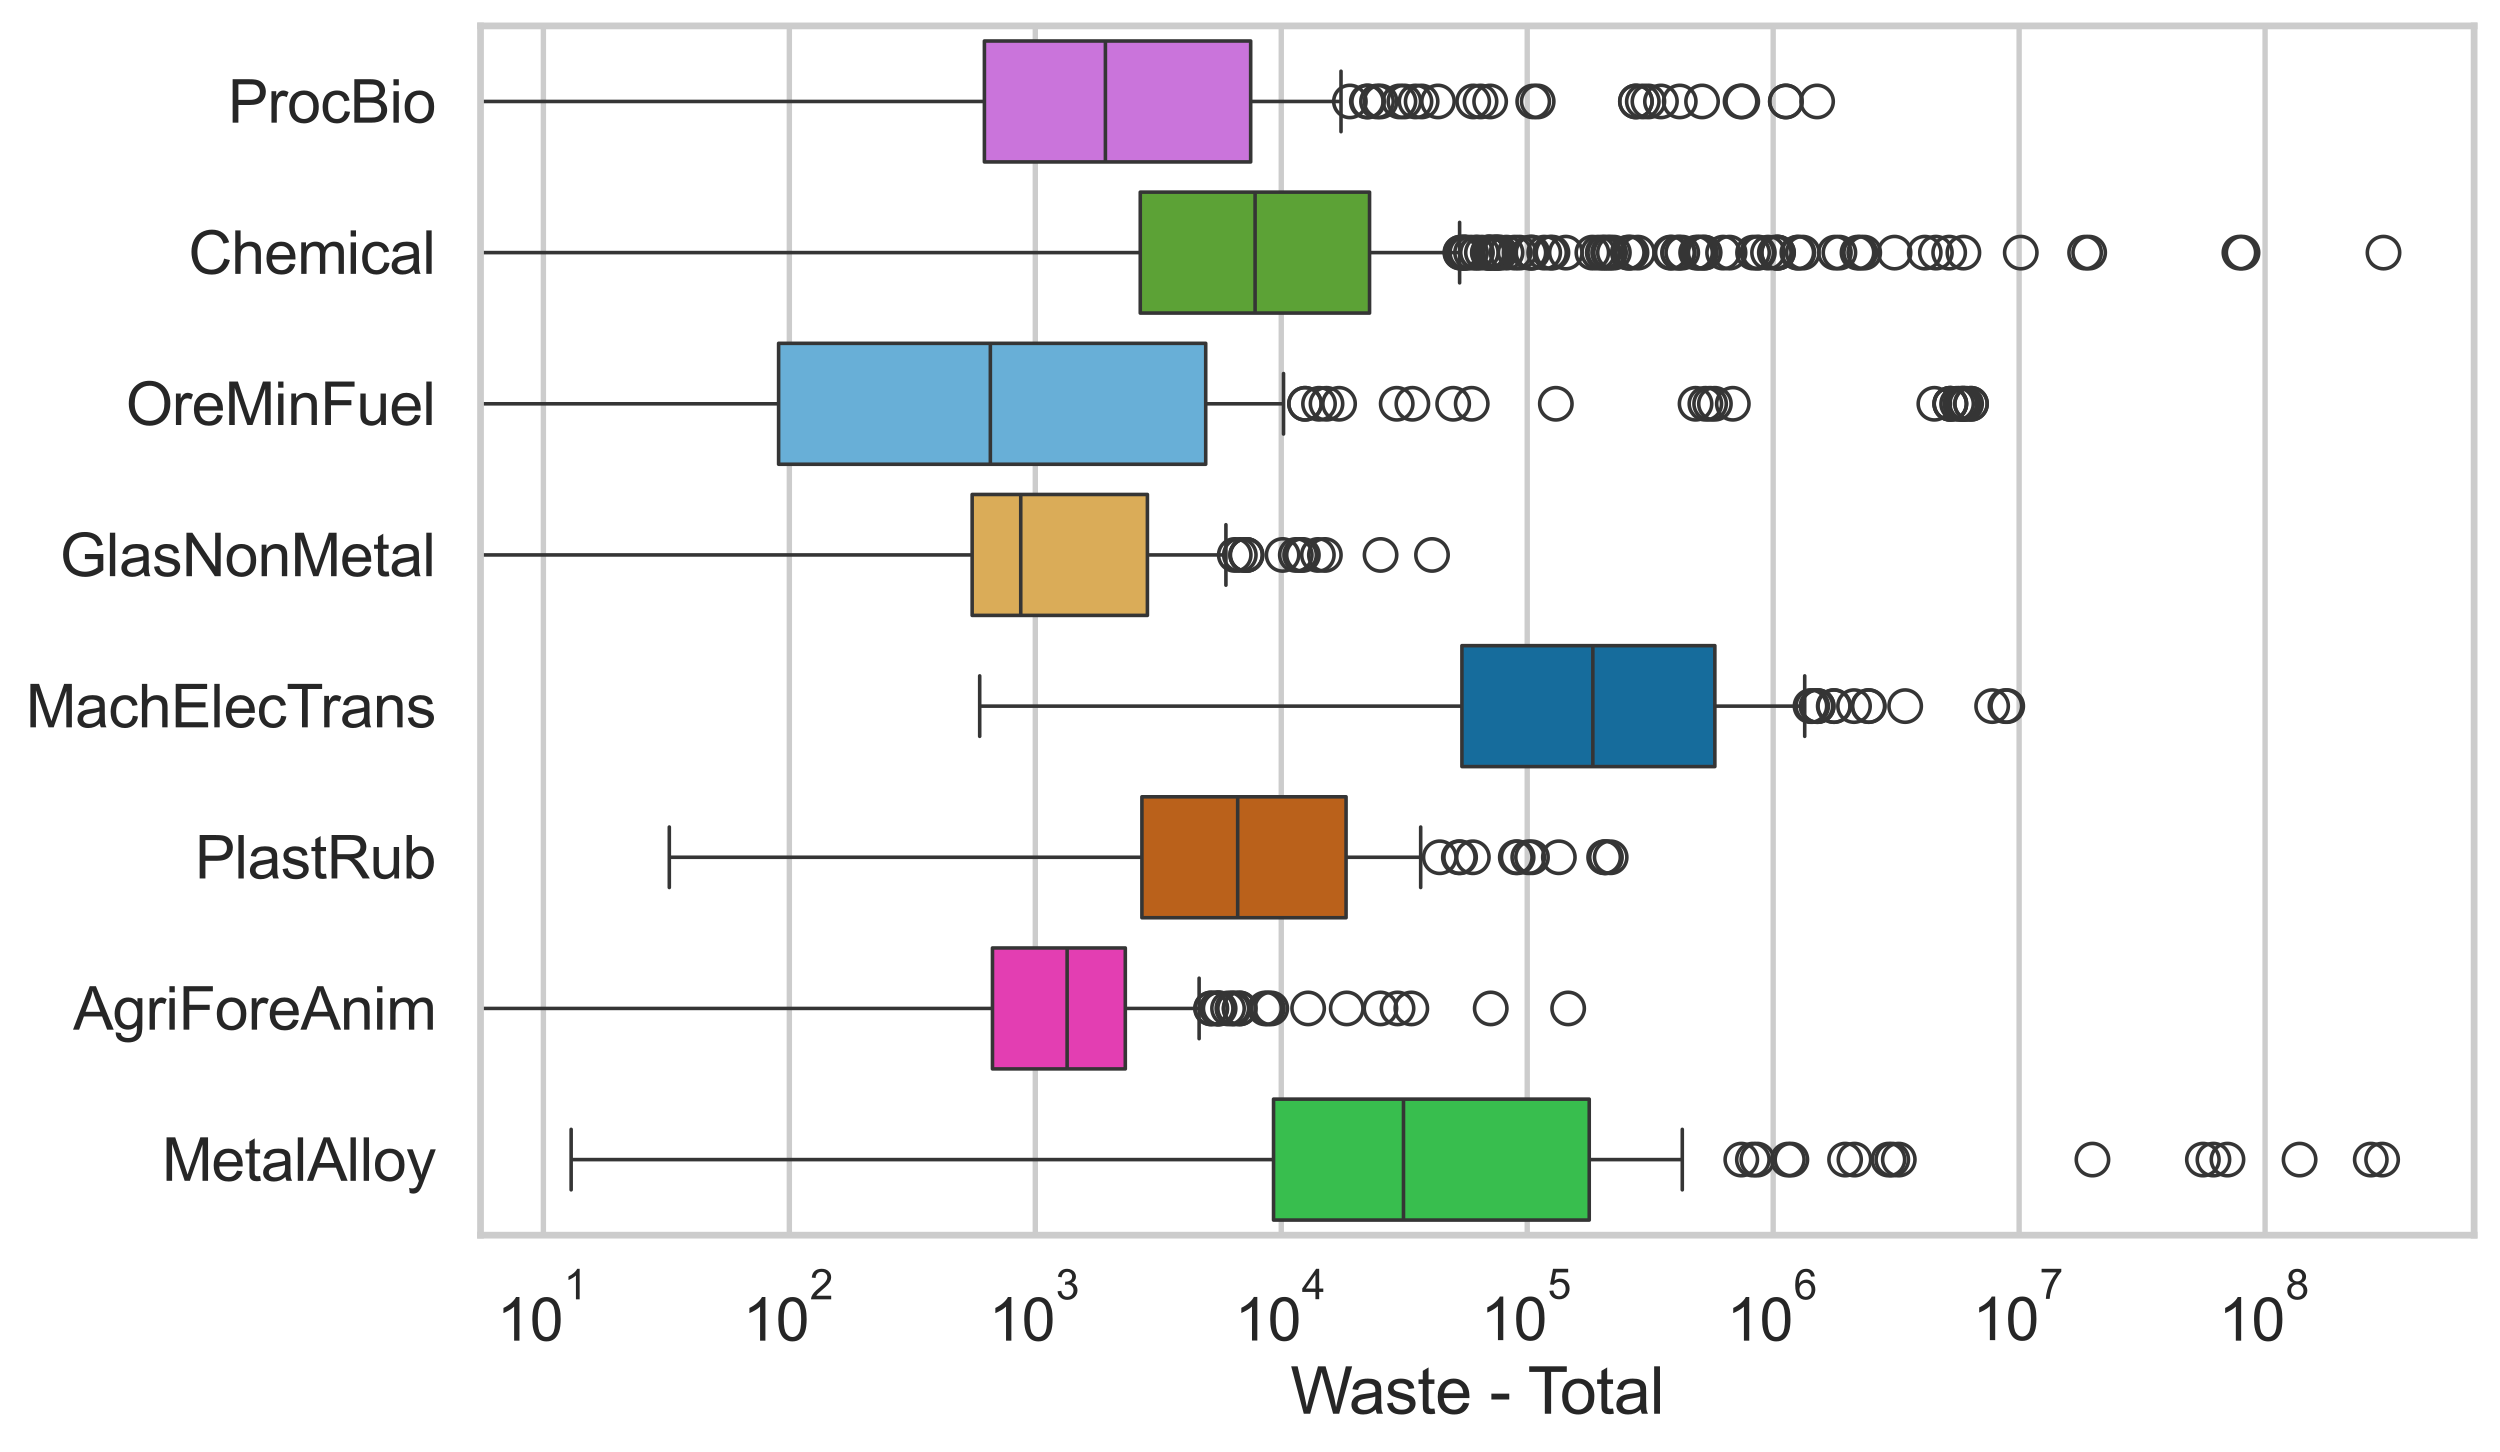 <?xml version="1.0" encoding="utf-8" standalone="no"?>
<!DOCTYPE svg PUBLIC "-//W3C//DTD SVG 1.1//EN"
  "http://www.w3.org/Graphics/SVG/1.1/DTD/svg11.dtd">
<svg xmlns:xlink="http://www.w3.org/1999/xlink" width="695.577pt" height="404.121pt" viewBox="0 0 695.577 404.121" xmlns="http://www.w3.org/2000/svg" version="1.1">
 <defs>
  <style type="text/css">*{stroke-linejoin: round; stroke-linecap: butt}</style>
 </defs>
 <g id="figure_1">
  <g id="patch_1">
   <path d="M 0 404.121 
L 695.577 404.121 
L 695.577 0 
L 0 0 
z
" style="fill: #ffffff"/>
  </g>
  <g id="axes_1">
   <g id="patch_2">
    <path d="M 133.697 343.665 
L 688.377 343.665 
L 688.377 7.2 
L 133.697 7.2 
z
" style="fill: #ffffff"/>
   </g>
   <g id="matplotlib.axis_1">
    <g id="xtick_1">
     <g id="line2d_1">
      <path d="M 151.186 343.665 
L 151.186 7.2 
" clip-path="url(#p22b5b20dde)" style="fill: none; stroke: #cccccc; stroke-width: 1.5; stroke-linecap: round"/>
     </g>
     <g id="text_1">
      <!-- $\mathdefault{10^{1}}$ -->
      <g style="fill: #262626" transform="translate(138.233 373.18) scale(0.165 -0.165)">
       <defs>
        <path id="ArialMT-31" d="M 2384 0 
L 1822 0 
L 1822 3584 
Q 1619 3391 1289 3197 
Q 959 3003 697 2906 
L 697 3450 
Q 1169 3672 1522 3987 
Q 1875 4303 2022 4600 
L 2384 4600 
L 2384 0 
z
" transform="scale(0.016)"/>
        <path id="ArialMT-30" d="M 266 2259 
Q 266 3072 433 3567 
Q 600 4063 929 4331 
Q 1259 4600 1759 4600 
Q 2128 4600 2406 4451 
Q 2684 4303 2865 4023 
Q 3047 3744 3150 3342 
Q 3253 2941 3253 2259 
Q 3253 1453 3087 958 
Q 2922 463 2592 192 
Q 2263 -78 1759 -78 
Q 1097 -78 719 397 
Q 266 969 266 2259 
z
M 844 2259 
Q 844 1131 1108 757 
Q 1372 384 1759 384 
Q 2147 384 2411 759 
Q 2675 1134 2675 2259 
Q 2675 3391 2411 3762 
Q 2147 4134 1753 4134 
Q 1366 4134 1134 3806 
Q 844 3388 844 2259 
z
" transform="scale(0.016)"/>
       </defs>
       <use xlink:href="#ArialMT-31" transform="translate(0 0.994)"/>
       <use xlink:href="#ArialMT-30" transform="translate(55.615 0.994)"/>
       <use xlink:href="#ArialMT-31" transform="translate(112.973 70.688) scale(0.7)"/>
      </g>
     </g>
    </g>
    <g id="xtick_2">
     <g id="line2d_2">
      <path d="M 219.619 343.665 
L 219.619 7.2 
" clip-path="url(#p22b5b20dde)" style="fill: none; stroke: #cccccc; stroke-width: 1.5; stroke-linecap: round"/>
     </g>
     <g id="text_2">
      <!-- $\mathdefault{10^{2}}$ -->
      <g style="fill: #262626" transform="translate(206.666 373.18) scale(0.165 -0.165)">
       <defs>
        <path id="ArialMT-32" d="M 3222 541 
L 3222 0 
L 194 0 
Q 188 203 259 391 
Q 375 700 629 1000 
Q 884 1300 1366 1694 
Q 2113 2306 2375 2664 
Q 2638 3022 2638 3341 
Q 2638 3675 2398 3904 
Q 2159 4134 1775 4134 
Q 1369 4134 1125 3890 
Q 881 3647 878 3216 
L 300 3275 
Q 359 3922 746 4261 
Q 1134 4600 1788 4600 
Q 2447 4600 2831 4234 
Q 3216 3869 3216 3328 
Q 3216 3053 3103 2787 
Q 2991 2522 2730 2228 
Q 2469 1934 1863 1422 
Q 1356 997 1212 845 
Q 1069 694 975 541 
L 3222 541 
z
" transform="scale(0.016)"/>
       </defs>
       <use xlink:href="#ArialMT-31" transform="translate(0 0.994)"/>
       <use xlink:href="#ArialMT-30" transform="translate(55.615 0.994)"/>
       <use xlink:href="#ArialMT-32" transform="translate(112.973 70.688) scale(0.7)"/>
      </g>
     </g>
    </g>
    <g id="xtick_3">
     <g id="line2d_3">
      <path d="M 288.052 343.665 
L 288.052 7.2 
" clip-path="url(#p22b5b20dde)" style="fill: none; stroke: #cccccc; stroke-width: 1.5; stroke-linecap: round"/>
     </g>
     <g id="text_3">
      <!-- $\mathdefault{10^{3}}$ -->
      <g style="fill: #262626" transform="translate(275.1 373.18) scale(0.165 -0.165)">
       <defs>
        <path id="ArialMT-33" d="M 269 1209 
L 831 1284 
Q 928 806 1161 595 
Q 1394 384 1728 384 
Q 2125 384 2398 659 
Q 2672 934 2672 1341 
Q 2672 1728 2419 1979 
Q 2166 2231 1775 2231 
Q 1616 2231 1378 2169 
L 1441 2663 
Q 1497 2656 1531 2656 
Q 1891 2656 2178 2843 
Q 2466 3031 2466 3422 
Q 2466 3731 2256 3934 
Q 2047 4138 1716 4138 
Q 1388 4138 1169 3931 
Q 950 3725 888 3313 
L 325 3413 
Q 428 3978 793 4289 
Q 1159 4600 1703 4600 
Q 2078 4600 2393 4439 
Q 2709 4278 2876 4000 
Q 3044 3722 3044 3409 
Q 3044 3113 2884 2869 
Q 2725 2625 2413 2481 
Q 2819 2388 3044 2092 
Q 3269 1797 3269 1353 
Q 3269 753 2831 336 
Q 2394 -81 1725 -81 
Q 1122 -81 723 278 
Q 325 638 269 1209 
z
" transform="scale(0.016)"/>
       </defs>
       <use xlink:href="#ArialMT-31" transform="translate(0 0.994)"/>
       <use xlink:href="#ArialMT-30" transform="translate(55.615 0.994)"/>
       <use xlink:href="#ArialMT-33" transform="translate(112.973 70.688) scale(0.7)"/>
      </g>
     </g>
    </g>
    <g id="xtick_4">
     <g id="line2d_4">
      <path d="M 356.485 343.665 
L 356.485 7.2 
" clip-path="url(#p22b5b20dde)" style="fill: none; stroke: #cccccc; stroke-width: 1.5; stroke-linecap: round"/>
     </g>
     <g id="text_4">
      <!-- $\mathdefault{10^{4}}$ -->
      <g style="fill: #262626" transform="translate(343.533 373.015) scale(0.165 -0.165)">
       <defs>
        <path id="ArialMT-34" d="M 2069 0 
L 2069 1097 
L 81 1097 
L 81 1613 
L 2172 4581 
L 2631 4581 
L 2631 1613 
L 3250 1613 
L 3250 1097 
L 2631 1097 
L 2631 0 
L 2069 0 
z
M 2069 1613 
L 2069 3678 
L 634 1613 
L 2069 1613 
z
" transform="scale(0.016)"/>
       </defs>
       <use xlink:href="#ArialMT-31" transform="translate(0 0.202)"/>
       <use xlink:href="#ArialMT-30" transform="translate(55.615 0.202)"/>
       <use xlink:href="#ArialMT-34" transform="translate(112.973 69.895) scale(0.7)"/>
      </g>
     </g>
    </g>
    <g id="xtick_5">
     <g id="line2d_5">
      <path d="M 424.919 343.665 
L 424.919 7.2 
" clip-path="url(#p22b5b20dde)" style="fill: none; stroke: #cccccc; stroke-width: 1.5; stroke-linecap: round"/>
     </g>
     <g id="text_5">
      <!-- $\mathdefault{10^{5}}$ -->
      <g style="fill: #262626" transform="translate(411.966 373.015) scale(0.165 -0.165)">
       <defs>
        <path id="ArialMT-35" d="M 266 1200 
L 856 1250 
Q 922 819 1161 601 
Q 1400 384 1738 384 
Q 2144 384 2425 690 
Q 2706 997 2706 1503 
Q 2706 1984 2436 2262 
Q 2166 2541 1728 2541 
Q 1456 2541 1237 2417 
Q 1019 2294 894 2097 
L 366 2166 
L 809 4519 
L 3088 4519 
L 3088 3981 
L 1259 3981 
L 1013 2750 
Q 1425 3038 1878 3038 
Q 2478 3038 2890 2622 
Q 3303 2206 3303 1553 
Q 3303 931 2941 478 
Q 2500 -78 1738 -78 
Q 1113 -78 717 272 
Q 322 622 266 1200 
z
" transform="scale(0.016)"/>
       </defs>
       <use xlink:href="#ArialMT-31" transform="translate(0 0.88)"/>
       <use xlink:href="#ArialMT-30" transform="translate(55.615 0.88)"/>
       <use xlink:href="#ArialMT-35" transform="translate(112.973 70.573) scale(0.7)"/>
      </g>
     </g>
    </g>
    <g id="xtick_6">
     <g id="line2d_6">
      <path d="M 493.352 343.665 
L 493.352 7.2 
" clip-path="url(#p22b5b20dde)" style="fill: none; stroke: #cccccc; stroke-width: 1.5; stroke-linecap: round"/>
     </g>
     <g id="text_6">
      <!-- $\mathdefault{10^{6}}$ -->
      <g style="fill: #262626" transform="translate(480.399 373.18) scale(0.165 -0.165)">
       <defs>
        <path id="ArialMT-36" d="M 3184 3459 
L 2625 3416 
Q 2550 3747 2413 3897 
Q 2184 4138 1850 4138 
Q 1581 4138 1378 3988 
Q 1113 3794 959 3422 
Q 806 3050 800 2363 
Q 1003 2672 1297 2822 
Q 1591 2972 1913 2972 
Q 2475 2972 2870 2558 
Q 3266 2144 3266 1488 
Q 3266 1056 3080 686 
Q 2894 316 2569 119 
Q 2244 -78 1831 -78 
Q 1128 -78 684 439 
Q 241 956 241 2144 
Q 241 3472 731 4075 
Q 1159 4600 1884 4600 
Q 2425 4600 2770 4297 
Q 3116 3994 3184 3459 
z
M 888 1484 
Q 888 1194 1011 928 
Q 1134 663 1356 523 
Q 1578 384 1822 384 
Q 2178 384 2434 671 
Q 2691 959 2691 1453 
Q 2691 1928 2437 2201 
Q 2184 2475 1800 2475 
Q 1419 2475 1153 2201 
Q 888 1928 888 1484 
z
" transform="scale(0.016)"/>
       </defs>
       <use xlink:href="#ArialMT-31" transform="translate(0 0.994)"/>
       <use xlink:href="#ArialMT-30" transform="translate(55.615 0.994)"/>
       <use xlink:href="#ArialMT-36" transform="translate(112.973 70.688) scale(0.7)"/>
      </g>
     </g>
    </g>
    <g id="xtick_7">
     <g id="line2d_7">
      <path d="M 561.785 343.665 
L 561.785 7.2 
" clip-path="url(#p22b5b20dde)" style="fill: none; stroke: #cccccc; stroke-width: 1.5; stroke-linecap: round"/>
     </g>
     <g id="text_7">
      <!-- $\mathdefault{10^{7}}$ -->
      <g style="fill: #262626" transform="translate(548.832 373.015) scale(0.165 -0.165)">
       <defs>
        <path id="ArialMT-37" d="M 303 3981 
L 303 4522 
L 3269 4522 
L 3269 4084 
Q 2831 3619 2401 2847 
Q 1972 2075 1738 1259 
Q 1569 684 1522 0 
L 944 0 
Q 953 541 1156 1306 
Q 1359 2072 1739 2783 
Q 2119 3494 2547 3981 
L 303 3981 
z
" transform="scale(0.016)"/>
       </defs>
       <use xlink:href="#ArialMT-31" transform="translate(0 0.847)"/>
       <use xlink:href="#ArialMT-30" transform="translate(55.615 0.847)"/>
       <use xlink:href="#ArialMT-37" transform="translate(112.973 70.541) scale(0.7)"/>
      </g>
     </g>
    </g>
    <g id="xtick_8">
     <g id="line2d_8">
      <path d="M 630.218 343.665 
L 630.218 7.2 
" clip-path="url(#p22b5b20dde)" style="fill: none; stroke: #cccccc; stroke-width: 1.5; stroke-linecap: round"/>
     </g>
     <g id="text_8">
      <!-- $\mathdefault{10^{8}}$ -->
      <g style="fill: #262626" transform="translate(617.266 373.18) scale(0.165 -0.165)">
       <defs>
        <path id="ArialMT-38" d="M 1131 2484 
Q 781 2613 612 2850 
Q 444 3088 444 3419 
Q 444 3919 803 4259 
Q 1163 4600 1759 4600 
Q 2359 4600 2725 4251 
Q 3091 3903 3091 3403 
Q 3091 3084 2923 2848 
Q 2756 2613 2416 2484 
Q 2838 2347 3058 2040 
Q 3278 1734 3278 1309 
Q 3278 722 2862 322 
Q 2447 -78 1769 -78 
Q 1091 -78 675 323 
Q 259 725 259 1325 
Q 259 1772 486 2073 
Q 713 2375 1131 2484 
z
M 1019 3438 
Q 1019 3113 1228 2906 
Q 1438 2700 1772 2700 
Q 2097 2700 2305 2904 
Q 2513 3109 2513 3406 
Q 2513 3716 2298 3927 
Q 2084 4138 1766 4138 
Q 1444 4138 1231 3931 
Q 1019 3725 1019 3438 
z
M 838 1322 
Q 838 1081 952 856 
Q 1066 631 1291 507 
Q 1516 384 1775 384 
Q 2178 384 2440 643 
Q 2703 903 2703 1303 
Q 2703 1709 2433 1975 
Q 2163 2241 1756 2241 
Q 1359 2241 1098 1978 
Q 838 1716 838 1322 
z
" transform="scale(0.016)"/>
       </defs>
       <use xlink:href="#ArialMT-31" transform="translate(0 0.994)"/>
       <use xlink:href="#ArialMT-30" transform="translate(55.615 0.994)"/>
       <use xlink:href="#ArialMT-38" transform="translate(112.973 70.688) scale(0.7)"/>
      </g>
     </g>
    </g>
    <g id="xtick_9"/>
    <g id="xtick_10"/>
    <g id="xtick_11"/>
    <g id="xtick_12"/>
    <g id="xtick_13"/>
    <g id="xtick_14"/>
    <g id="xtick_15"/>
    <g id="xtick_16"/>
    <g id="xtick_17"/>
    <g id="xtick_18"/>
    <g id="xtick_19"/>
    <g id="xtick_20"/>
    <g id="xtick_21"/>
    <g id="xtick_22"/>
    <g id="xtick_23"/>
    <g id="xtick_24"/>
    <g id="xtick_25"/>
    <g id="xtick_26"/>
    <g id="xtick_27"/>
    <g id="xtick_28"/>
    <g id="xtick_29"/>
    <g id="xtick_30"/>
    <g id="xtick_31"/>
    <g id="xtick_32"/>
    <g id="xtick_33"/>
    <g id="xtick_34"/>
    <g id="xtick_35"/>
    <g id="xtick_36"/>
    <g id="xtick_37"/>
    <g id="xtick_38"/>
    <g id="xtick_39"/>
    <g id="xtick_40"/>
    <g id="xtick_41"/>
    <g id="xtick_42"/>
    <g id="xtick_43"/>
    <g id="xtick_44"/>
    <g id="xtick_45"/>
    <g id="xtick_46"/>
    <g id="xtick_47"/>
    <g id="xtick_48"/>
    <g id="xtick_49"/>
    <g id="xtick_50"/>
    <g id="xtick_51"/>
    <g id="xtick_52"/>
    <g id="xtick_53"/>
    <g id="xtick_54"/>
    <g id="xtick_55"/>
    <g id="xtick_56"/>
    <g id="xtick_57"/>
    <g id="xtick_58"/>
    <g id="xtick_59"/>
    <g id="xtick_60"/>
    <g id="xtick_61"/>
    <g id="xtick_62"/>
    <g id="xtick_63"/>
    <g id="xtick_64"/>
    <g id="xtick_65"/>
    <g id="xtick_66"/>
    <g id="xtick_67"/>
    <g id="xtick_68"/>
    <g id="xtick_69"/>
    <g id="xtick_70"/>
    <g id="xtick_71"/>
    <g id="xtick_72"/>
    <g id="xtick_73"/>
    <g id="xtick_74"/>
    <g id="text_9">
     <!-- Waste - Total -->
     <g style="fill: #262626" transform="translate(359.024 393.344) scale(0.18 -0.18)">
      <defs>
       <path id="ArialMT-57" d="M 1294 0 
L 78 4581 
L 700 4581 
L 1397 1578 
Q 1509 1106 1591 641 
Q 1766 1375 1797 1488 
L 2669 4581 
L 3400 4581 
L 4056 2263 
Q 4303 1400 4413 641 
Q 4500 1075 4641 1638 
L 5359 4581 
L 5969 4581 
L 4713 0 
L 4128 0 
L 3163 3491 
Q 3041 3928 3019 4028 
Q 2947 3713 2884 3491 
L 1913 0 
L 1294 0 
z
" transform="scale(0.016)"/>
       <path id="ArialMT-61" d="M 2588 409 
Q 2275 144 1986 34 
Q 1697 -75 1366 -75 
Q 819 -75 525 192 
Q 231 459 231 875 
Q 231 1119 342 1320 
Q 453 1522 633 1644 
Q 813 1766 1038 1828 
Q 1203 1872 1538 1913 
Q 2219 1994 2541 2106 
Q 2544 2222 2544 2253 
Q 2544 2597 2384 2738 
Q 2169 2928 1744 2928 
Q 1347 2928 1158 2789 
Q 969 2650 878 2297 
L 328 2372 
Q 403 2725 575 2942 
Q 747 3159 1072 3276 
Q 1397 3394 1825 3394 
Q 2250 3394 2515 3294 
Q 2781 3194 2906 3042 
Q 3031 2891 3081 2659 
Q 3109 2516 3109 2141 
L 3109 1391 
Q 3109 606 3145 398 
Q 3181 191 3288 0 
L 2700 0 
Q 2613 175 2588 409 
z
M 2541 1666 
Q 2234 1541 1622 1453 
Q 1275 1403 1131 1340 
Q 988 1278 909 1158 
Q 831 1038 831 891 
Q 831 666 1001 516 
Q 1172 366 1500 366 
Q 1825 366 2078 508 
Q 2331 650 2450 897 
Q 2541 1088 2541 1459 
L 2541 1666 
z
" transform="scale(0.016)"/>
       <path id="ArialMT-73" d="M 197 991 
L 753 1078 
Q 800 744 1014 566 
Q 1228 388 1613 388 
Q 2000 388 2187 545 
Q 2375 703 2375 916 
Q 2375 1106 2209 1216 
Q 2094 1291 1634 1406 
Q 1016 1563 777 1677 
Q 538 1791 414 1992 
Q 291 2194 291 2438 
Q 291 2659 392 2848 
Q 494 3038 669 3163 
Q 800 3259 1026 3326 
Q 1253 3394 1513 3394 
Q 1903 3394 2198 3281 
Q 2494 3169 2634 2976 
Q 2775 2784 2828 2463 
L 2278 2388 
Q 2241 2644 2061 2787 
Q 1881 2931 1553 2931 
Q 1166 2931 1000 2803 
Q 834 2675 834 2503 
Q 834 2394 903 2306 
Q 972 2216 1119 2156 
Q 1203 2125 1616 2013 
Q 2213 1853 2448 1751 
Q 2684 1650 2818 1456 
Q 2953 1263 2953 975 
Q 2953 694 2789 445 
Q 2625 197 2315 61 
Q 2006 -75 1616 -75 
Q 969 -75 630 194 
Q 291 463 197 991 
z
" transform="scale(0.016)"/>
       <path id="ArialMT-74" d="M 1650 503 
L 1731 6 
Q 1494 -44 1306 -44 
Q 1000 -44 831 53 
Q 663 150 594 308 
Q 525 466 525 972 
L 525 2881 
L 113 2881 
L 113 3319 
L 525 3319 
L 525 4141 
L 1084 4478 
L 1084 3319 
L 1650 3319 
L 1650 2881 
L 1084 2881 
L 1084 941 
Q 1084 700 1114 631 
Q 1144 563 1211 522 
Q 1278 481 1403 481 
Q 1497 481 1650 503 
z
" transform="scale(0.016)"/>
       <path id="ArialMT-65" d="M 2694 1069 
L 3275 997 
Q 3138 488 2766 206 
Q 2394 -75 1816 -75 
Q 1088 -75 661 373 
Q 234 822 234 1631 
Q 234 2469 665 2931 
Q 1097 3394 1784 3394 
Q 2450 3394 2872 2941 
Q 3294 2488 3294 1666 
Q 3294 1616 3291 1516 
L 816 1516 
Q 847 969 1125 678 
Q 1403 388 1819 388 
Q 2128 388 2347 550 
Q 2566 713 2694 1069 
z
M 847 1978 
L 2700 1978 
Q 2663 2397 2488 2606 
Q 2219 2931 1791 2931 
Q 1403 2931 1139 2672 
Q 875 2413 847 1978 
z
" transform="scale(0.016)"/>
       <path id="ArialMT-20" transform="scale(0.016)"/>
       <path id="ArialMT-2d" d="M 203 1375 
L 203 1941 
L 1931 1941 
L 1931 1375 
L 203 1375 
z
" transform="scale(0.016)"/>
       <path id="ArialMT-54" d="M 1659 0 
L 1659 4041 
L 150 4041 
L 150 4581 
L 3781 4581 
L 3781 4041 
L 2266 4041 
L 2266 0 
L 1659 0 
z
" transform="scale(0.016)"/>
       <path id="ArialMT-6f" d="M 213 1659 
Q 213 2581 725 3025 
Q 1153 3394 1769 3394 
Q 2453 3394 2887 2945 
Q 3322 2497 3322 1706 
Q 3322 1066 3130 698 
Q 2938 331 2570 128 
Q 2203 -75 1769 -75 
Q 1072 -75 642 372 
Q 213 819 213 1659 
z
M 791 1659 
Q 791 1022 1069 705 
Q 1347 388 1769 388 
Q 2188 388 2466 706 
Q 2744 1025 2744 1678 
Q 2744 2294 2464 2611 
Q 2184 2928 1769 2928 
Q 1347 2928 1069 2612 
Q 791 2297 791 1659 
z
" transform="scale(0.016)"/>
       <path id="ArialMT-6c" d="M 409 0 
L 409 4581 
L 972 4581 
L 972 0 
L 409 0 
z
" transform="scale(0.016)"/>
      </defs>
      <use xlink:href="#ArialMT-57"/>
      <use xlink:href="#ArialMT-61" transform="translate(90.635 0)"/>
      <use xlink:href="#ArialMT-73" transform="translate(146.25 0)"/>
      <use xlink:href="#ArialMT-74" transform="translate(196.25 0)"/>
      <use xlink:href="#ArialMT-65" transform="translate(224.033 0)"/>
      <use xlink:href="#ArialMT-20" transform="translate(279.648 0)"/>
      <use xlink:href="#ArialMT-2d" transform="translate(307.432 0)"/>
      <use xlink:href="#ArialMT-20" transform="translate(340.732 0)"/>
      <use xlink:href="#ArialMT-54" transform="translate(366.766 0)"/>
      <use xlink:href="#ArialMT-6f" transform="translate(416.725 0)"/>
      <use xlink:href="#ArialMT-74" transform="translate(472.34 0)"/>
      <use xlink:href="#ArialMT-61" transform="translate(500.123 0)"/>
      <use xlink:href="#ArialMT-6c" transform="translate(555.738 0)"/>
     </g>
    </g>
   </g>
   <g id="matplotlib.axis_2">
    <g id="ytick_1">
     <g id="text_10">
      <!-- ProcBio -->
      <g style="fill: #262626" transform="translate(63.424 34.134) scale(0.165 -0.165)">
       <defs>
        <path id="ArialMT-50" d="M 494 0 
L 494 4581 
L 2222 4581 
Q 2678 4581 2919 4538 
Q 3256 4481 3484 4323 
Q 3713 4166 3852 3881 
Q 3991 3597 3991 3256 
Q 3991 2672 3619 2267 
Q 3247 1863 2275 1863 
L 1100 1863 
L 1100 0 
L 494 0 
z
M 1100 2403 
L 2284 2403 
Q 2872 2403 3119 2622 
Q 3366 2841 3366 3238 
Q 3366 3525 3220 3729 
Q 3075 3934 2838 4000 
Q 2684 4041 2272 4041 
L 1100 4041 
L 1100 2403 
z
" transform="scale(0.016)"/>
        <path id="ArialMT-72" d="M 416 0 
L 416 3319 
L 922 3319 
L 922 2816 
Q 1116 3169 1280 3281 
Q 1444 3394 1641 3394 
Q 1925 3394 2219 3213 
L 2025 2691 
Q 1819 2813 1613 2813 
Q 1428 2813 1281 2702 
Q 1134 2591 1072 2394 
Q 978 2094 978 1738 
L 978 0 
L 416 0 
z
" transform="scale(0.016)"/>
        <path id="ArialMT-63" d="M 2588 1216 
L 3141 1144 
Q 3050 572 2676 248 
Q 2303 -75 1759 -75 
Q 1078 -75 664 370 
Q 250 816 250 1647 
Q 250 2184 428 2587 
Q 606 2991 970 3192 
Q 1334 3394 1763 3394 
Q 2303 3394 2647 3120 
Q 2991 2847 3088 2344 
L 2541 2259 
Q 2463 2594 2264 2762 
Q 2066 2931 1784 2931 
Q 1359 2931 1093 2626 
Q 828 2322 828 1663 
Q 828 994 1084 691 
Q 1341 388 1753 388 
Q 2084 388 2306 591 
Q 2528 794 2588 1216 
z
" transform="scale(0.016)"/>
        <path id="ArialMT-42" d="M 469 0 
L 469 4581 
L 2188 4581 
Q 2713 4581 3030 4442 
Q 3347 4303 3526 4014 
Q 3706 3725 3706 3409 
Q 3706 3116 3547 2856 
Q 3388 2597 3066 2438 
Q 3481 2316 3704 2022 
Q 3928 1728 3928 1328 
Q 3928 1006 3792 729 
Q 3656 453 3456 303 
Q 3256 153 2954 76 
Q 2653 0 2216 0 
L 469 0 
z
M 1075 2656 
L 2066 2656 
Q 2469 2656 2644 2709 
Q 2875 2778 2992 2937 
Q 3109 3097 3109 3338 
Q 3109 3566 3000 3739 
Q 2891 3913 2687 3977 
Q 2484 4041 1991 4041 
L 1075 4041 
L 1075 2656 
z
M 1075 541 
L 2216 541 
Q 2509 541 2628 563 
Q 2838 600 2978 687 
Q 3119 775 3209 942 
Q 3300 1109 3300 1328 
Q 3300 1584 3169 1773 
Q 3038 1963 2805 2039 
Q 2572 2116 2134 2116 
L 1075 2116 
L 1075 541 
z
" transform="scale(0.016)"/>
        <path id="ArialMT-69" d="M 425 3934 
L 425 4581 
L 988 4581 
L 988 3934 
L 425 3934 
z
M 425 0 
L 425 3319 
L 988 3319 
L 988 0 
L 425 0 
z
" transform="scale(0.016)"/>
       </defs>
       <use xlink:href="#ArialMT-50"/>
       <use xlink:href="#ArialMT-72" transform="translate(66.699 0)"/>
       <use xlink:href="#ArialMT-6f" transform="translate(100 0)"/>
       <use xlink:href="#ArialMT-63" transform="translate(155.615 0)"/>
       <use xlink:href="#ArialMT-42" transform="translate(205.615 0)"/>
       <use xlink:href="#ArialMT-69" transform="translate(272.314 0)"/>
       <use xlink:href="#ArialMT-6f" transform="translate(294.531 0)"/>
      </g>
     </g>
    </g>
    <g id="ytick_2">
     <g id="text_11">
      <!-- Chemical -->
      <g style="fill: #262626" transform="translate(52.428 76.192) scale(0.165 -0.165)">
       <defs>
        <path id="ArialMT-43" d="M 3763 1606 
L 4369 1453 
Q 4178 706 3683 314 
Q 3188 -78 2472 -78 
Q 1731 -78 1267 223 
Q 803 525 561 1097 
Q 319 1669 319 2325 
Q 319 3041 592 3573 
Q 866 4106 1370 4382 
Q 1875 4659 2481 4659 
Q 3169 4659 3637 4309 
Q 4106 3959 4291 3325 
L 3694 3184 
Q 3534 3684 3231 3912 
Q 2928 4141 2469 4141 
Q 1941 4141 1586 3887 
Q 1231 3634 1087 3207 
Q 944 2781 944 2328 
Q 944 1744 1114 1308 
Q 1284 872 1643 656 
Q 2003 441 2422 441 
Q 2931 441 3284 734 
Q 3638 1028 3763 1606 
z
" transform="scale(0.016)"/>
        <path id="ArialMT-68" d="M 422 0 
L 422 4581 
L 984 4581 
L 984 2938 
Q 1378 3394 1978 3394 
Q 2347 3394 2619 3248 
Q 2891 3103 3008 2847 
Q 3125 2591 3125 2103 
L 3125 0 
L 2563 0 
L 2563 2103 
Q 2563 2525 2380 2717 
Q 2197 2909 1863 2909 
Q 1613 2909 1392 2779 
Q 1172 2650 1078 2428 
Q 984 2206 984 1816 
L 984 0 
L 422 0 
z
" transform="scale(0.016)"/>
        <path id="ArialMT-6d" d="M 422 0 
L 422 3319 
L 925 3319 
L 925 2853 
Q 1081 3097 1340 3245 
Q 1600 3394 1931 3394 
Q 2300 3394 2536 3241 
Q 2772 3088 2869 2813 
Q 3263 3394 3894 3394 
Q 4388 3394 4653 3120 
Q 4919 2847 4919 2278 
L 4919 0 
L 4359 0 
L 4359 2091 
Q 4359 2428 4304 2576 
Q 4250 2725 4106 2815 
Q 3963 2906 3769 2906 
Q 3419 2906 3187 2673 
Q 2956 2441 2956 1928 
L 2956 0 
L 2394 0 
L 2394 2156 
Q 2394 2531 2256 2718 
Q 2119 2906 1806 2906 
Q 1569 2906 1367 2781 
Q 1166 2656 1075 2415 
Q 984 2175 984 1722 
L 984 0 
L 422 0 
z
" transform="scale(0.016)"/>
       </defs>
       <use xlink:href="#ArialMT-43"/>
       <use xlink:href="#ArialMT-68" transform="translate(72.217 0)"/>
       <use xlink:href="#ArialMT-65" transform="translate(127.832 0)"/>
       <use xlink:href="#ArialMT-6d" transform="translate(183.447 0)"/>
       <use xlink:href="#ArialMT-69" transform="translate(266.748 0)"/>
       <use xlink:href="#ArialMT-63" transform="translate(288.965 0)"/>
       <use xlink:href="#ArialMT-61" transform="translate(338.965 0)"/>
       <use xlink:href="#ArialMT-6c" transform="translate(394.58 0)"/>
      </g>
     </g>
    </g>
    <g id="ytick_3">
     <g id="text_12">
      <!-- OreMinFuel -->
      <g style="fill: #262626" transform="translate(35.013 118.25) scale(0.165 -0.165)">
       <defs>
        <path id="ArialMT-4f" d="M 309 2231 
Q 309 3372 921 4017 
Q 1534 4663 2503 4663 
Q 3138 4663 3647 4359 
Q 4156 4056 4423 3514 
Q 4691 2972 4691 2284 
Q 4691 1588 4409 1038 
Q 4128 488 3612 205 
Q 3097 -78 2500 -78 
Q 1853 -78 1343 234 
Q 834 547 571 1087 
Q 309 1628 309 2231 
z
M 934 2222 
Q 934 1394 1379 917 
Q 1825 441 2497 441 
Q 3181 441 3623 922 
Q 4066 1403 4066 2288 
Q 4066 2847 3877 3264 
Q 3688 3681 3323 3911 
Q 2959 4141 2506 4141 
Q 1863 4141 1398 3698 
Q 934 3256 934 2222 
z
" transform="scale(0.016)"/>
        <path id="ArialMT-4d" d="M 475 0 
L 475 4581 
L 1388 4581 
L 2472 1338 
Q 2622 884 2691 659 
Q 2769 909 2934 1394 
L 4031 4581 
L 4847 4581 
L 4847 0 
L 4263 0 
L 4263 3834 
L 2931 0 
L 2384 0 
L 1059 3900 
L 1059 0 
L 475 0 
z
" transform="scale(0.016)"/>
        <path id="ArialMT-6e" d="M 422 0 
L 422 3319 
L 928 3319 
L 928 2847 
Q 1294 3394 1984 3394 
Q 2284 3394 2536 3286 
Q 2788 3178 2913 3003 
Q 3038 2828 3088 2588 
Q 3119 2431 3119 2041 
L 3119 0 
L 2556 0 
L 2556 2019 
Q 2556 2363 2490 2533 
Q 2425 2703 2258 2804 
Q 2091 2906 1866 2906 
Q 1506 2906 1245 2678 
Q 984 2450 984 1813 
L 984 0 
L 422 0 
z
" transform="scale(0.016)"/>
        <path id="ArialMT-46" d="M 525 0 
L 525 4581 
L 3616 4581 
L 3616 4041 
L 1131 4041 
L 1131 2622 
L 3281 2622 
L 3281 2081 
L 1131 2081 
L 1131 0 
L 525 0 
z
" transform="scale(0.016)"/>
        <path id="ArialMT-75" d="M 2597 0 
L 2597 488 
Q 2209 -75 1544 -75 
Q 1250 -75 995 37 
Q 741 150 617 320 
Q 494 491 444 738 
Q 409 903 409 1263 
L 409 3319 
L 972 3319 
L 972 1478 
Q 972 1038 1006 884 
Q 1059 663 1231 536 
Q 1403 409 1656 409 
Q 1909 409 2131 539 
Q 2353 669 2445 892 
Q 2538 1116 2538 1541 
L 2538 3319 
L 3100 3319 
L 3100 0 
L 2597 0 
z
" transform="scale(0.016)"/>
       </defs>
       <use xlink:href="#ArialMT-4f"/>
       <use xlink:href="#ArialMT-72" transform="translate(77.783 0)"/>
       <use xlink:href="#ArialMT-65" transform="translate(111.084 0)"/>
       <use xlink:href="#ArialMT-4d" transform="translate(166.699 0)"/>
       <use xlink:href="#ArialMT-69" transform="translate(250 0)"/>
       <use xlink:href="#ArialMT-6e" transform="translate(272.217 0)"/>
       <use xlink:href="#ArialMT-46" transform="translate(327.832 0)"/>
       <use xlink:href="#ArialMT-75" transform="translate(388.916 0)"/>
       <use xlink:href="#ArialMT-65" transform="translate(444.531 0)"/>
       <use xlink:href="#ArialMT-6c" transform="translate(500.146 0)"/>
      </g>
     </g>
    </g>
    <g id="ytick_4">
     <g id="text_13">
      <!-- GlasNonMetal -->
      <g style="fill: #262626" transform="translate(16.659 160.308) scale(0.165 -0.165)">
       <defs>
        <path id="ArialMT-47" d="M 2638 1797 
L 2638 2334 
L 4578 2338 
L 4578 638 
Q 4131 281 3656 101 
Q 3181 -78 2681 -78 
Q 2006 -78 1454 211 
Q 903 500 622 1047 
Q 341 1594 341 2269 
Q 341 2938 620 3517 
Q 900 4097 1425 4378 
Q 1950 4659 2634 4659 
Q 3131 4659 3532 4498 
Q 3934 4338 4162 4050 
Q 4391 3763 4509 3300 
L 3963 3150 
Q 3859 3500 3706 3700 
Q 3553 3900 3268 4020 
Q 2984 4141 2638 4141 
Q 2222 4141 1919 4014 
Q 1616 3888 1430 3681 
Q 1244 3475 1141 3228 
Q 966 2803 966 2306 
Q 966 1694 1177 1281 
Q 1388 869 1791 669 
Q 2194 469 2647 469 
Q 3041 469 3416 620 
Q 3791 772 3984 944 
L 3984 1797 
L 2638 1797 
z
" transform="scale(0.016)"/>
        <path id="ArialMT-4e" d="M 488 0 
L 488 4581 
L 1109 4581 
L 3516 984 
L 3516 4581 
L 4097 4581 
L 4097 0 
L 3475 0 
L 1069 3600 
L 1069 0 
L 488 0 
z
" transform="scale(0.016)"/>
       </defs>
       <use xlink:href="#ArialMT-47"/>
       <use xlink:href="#ArialMT-6c" transform="translate(77.783 0)"/>
       <use xlink:href="#ArialMT-61" transform="translate(100 0)"/>
       <use xlink:href="#ArialMT-73" transform="translate(155.615 0)"/>
       <use xlink:href="#ArialMT-4e" transform="translate(205.615 0)"/>
       <use xlink:href="#ArialMT-6f" transform="translate(277.832 0)"/>
       <use xlink:href="#ArialMT-6e" transform="translate(333.447 0)"/>
       <use xlink:href="#ArialMT-4d" transform="translate(389.062 0)"/>
       <use xlink:href="#ArialMT-65" transform="translate(472.363 0)"/>
       <use xlink:href="#ArialMT-74" transform="translate(527.979 0)"/>
       <use xlink:href="#ArialMT-61" transform="translate(555.762 0)"/>
       <use xlink:href="#ArialMT-6c" transform="translate(611.377 0)"/>
      </g>
     </g>
    </g>
    <g id="ytick_5">
     <g id="text_14">
      <!-- MachElecTrans -->
      <g style="fill: #262626" transform="translate(7.2 202.366) scale(0.165 -0.165)">
       <defs>
        <path id="ArialMT-45" d="M 506 0 
L 506 4581 
L 3819 4581 
L 3819 4041 
L 1113 4041 
L 1113 2638 
L 3647 2638 
L 3647 2100 
L 1113 2100 
L 1113 541 
L 3925 541 
L 3925 0 
L 506 0 
z
" transform="scale(0.016)"/>
       </defs>
       <use xlink:href="#ArialMT-4d"/>
       <use xlink:href="#ArialMT-61" transform="translate(83.301 0)"/>
       <use xlink:href="#ArialMT-63" transform="translate(138.916 0)"/>
       <use xlink:href="#ArialMT-68" transform="translate(188.916 0)"/>
       <use xlink:href="#ArialMT-45" transform="translate(244.531 0)"/>
       <use xlink:href="#ArialMT-6c" transform="translate(311.23 0)"/>
       <use xlink:href="#ArialMT-65" transform="translate(333.447 0)"/>
       <use xlink:href="#ArialMT-63" transform="translate(389.062 0)"/>
       <use xlink:href="#ArialMT-54" transform="translate(439.062 0)"/>
       <use xlink:href="#ArialMT-72" transform="translate(496.396 0)"/>
       <use xlink:href="#ArialMT-61" transform="translate(529.697 0)"/>
       <use xlink:href="#ArialMT-6e" transform="translate(585.312 0)"/>
       <use xlink:href="#ArialMT-73" transform="translate(640.928 0)"/>
      </g>
     </g>
    </g>
    <g id="ytick_6">
     <g id="text_15">
      <!-- PlastRub -->
      <g style="fill: #262626" transform="translate(54.248 244.425) scale(0.165 -0.165)">
       <defs>
        <path id="ArialMT-52" d="M 503 0 
L 503 4581 
L 2534 4581 
Q 3147 4581 3465 4457 
Q 3784 4334 3975 4021 
Q 4166 3709 4166 3331 
Q 4166 2844 3850 2509 
Q 3534 2175 2875 2084 
Q 3116 1969 3241 1856 
Q 3506 1613 3744 1247 
L 4541 0 
L 3778 0 
L 3172 953 
Q 2906 1366 2734 1584 
Q 2563 1803 2427 1890 
Q 2291 1978 2150 2013 
Q 2047 2034 1813 2034 
L 1109 2034 
L 1109 0 
L 503 0 
z
M 1109 2559 
L 2413 2559 
Q 2828 2559 3062 2645 
Q 3297 2731 3419 2920 
Q 3541 3109 3541 3331 
Q 3541 3656 3305 3865 
Q 3069 4075 2559 4075 
L 1109 4075 
L 1109 2559 
z
" transform="scale(0.016)"/>
        <path id="ArialMT-62" d="M 941 0 
L 419 0 
L 419 4581 
L 981 4581 
L 981 2947 
Q 1338 3394 1891 3394 
Q 2197 3394 2470 3270 
Q 2744 3147 2920 2923 
Q 3097 2700 3197 2384 
Q 3297 2069 3297 1709 
Q 3297 856 2875 390 
Q 2453 -75 1863 -75 
Q 1275 -75 941 416 
L 941 0 
z
M 934 1684 
Q 934 1088 1097 822 
Q 1363 388 1816 388 
Q 2184 388 2453 708 
Q 2722 1028 2722 1663 
Q 2722 2313 2464 2622 
Q 2206 2931 1841 2931 
Q 1472 2931 1203 2611 
Q 934 2291 934 1684 
z
" transform="scale(0.016)"/>
       </defs>
       <use xlink:href="#ArialMT-50"/>
       <use xlink:href="#ArialMT-6c" transform="translate(66.699 0)"/>
       <use xlink:href="#ArialMT-61" transform="translate(88.916 0)"/>
       <use xlink:href="#ArialMT-73" transform="translate(144.531 0)"/>
       <use xlink:href="#ArialMT-74" transform="translate(194.531 0)"/>
       <use xlink:href="#ArialMT-52" transform="translate(222.314 0)"/>
       <use xlink:href="#ArialMT-75" transform="translate(294.531 0)"/>
       <use xlink:href="#ArialMT-62" transform="translate(350.146 0)"/>
      </g>
     </g>
    </g>
    <g id="ytick_7">
     <g id="text_16">
      <!-- AgriForeAnim -->
      <g style="fill: #262626" transform="translate(20.341 286.483) scale(0.165 -0.165)">
       <defs>
        <path id="ArialMT-41" d="M -9 0 
L 1750 4581 
L 2403 4581 
L 4278 0 
L 3588 0 
L 3053 1388 
L 1138 1388 
L 634 0 
L -9 0 
z
M 1313 1881 
L 2866 1881 
L 2388 3150 
Q 2169 3728 2063 4100 
Q 1975 3659 1816 3225 
L 1313 1881 
z
" transform="scale(0.016)"/>
        <path id="ArialMT-67" d="M 319 -275 
L 866 -356 
Q 900 -609 1056 -725 
Q 1266 -881 1628 -881 
Q 2019 -881 2231 -725 
Q 2444 -569 2519 -288 
Q 2563 -116 2559 434 
Q 2191 0 1641 0 
Q 956 0 581 494 
Q 206 988 206 1678 
Q 206 2153 378 2554 
Q 550 2956 876 3175 
Q 1203 3394 1644 3394 
Q 2231 3394 2613 2919 
L 2613 3319 
L 3131 3319 
L 3131 450 
Q 3131 -325 2973 -648 
Q 2816 -972 2473 -1159 
Q 2131 -1347 1631 -1347 
Q 1038 -1347 672 -1080 
Q 306 -813 319 -275 
z
M 784 1719 
Q 784 1066 1043 766 
Q 1303 466 1694 466 
Q 2081 466 2343 764 
Q 2606 1063 2606 1700 
Q 2606 2309 2336 2618 
Q 2066 2928 1684 2928 
Q 1309 2928 1046 2623 
Q 784 2319 784 1719 
z
" transform="scale(0.016)"/>
       </defs>
       <use xlink:href="#ArialMT-41"/>
       <use xlink:href="#ArialMT-67" transform="translate(66.699 0)"/>
       <use xlink:href="#ArialMT-72" transform="translate(122.314 0)"/>
       <use xlink:href="#ArialMT-69" transform="translate(155.615 0)"/>
       <use xlink:href="#ArialMT-46" transform="translate(177.832 0)"/>
       <use xlink:href="#ArialMT-6f" transform="translate(238.916 0)"/>
       <use xlink:href="#ArialMT-72" transform="translate(294.531 0)"/>
       <use xlink:href="#ArialMT-65" transform="translate(327.832 0)"/>
       <use xlink:href="#ArialMT-41" transform="translate(383.447 0)"/>
       <use xlink:href="#ArialMT-6e" transform="translate(450.146 0)"/>
       <use xlink:href="#ArialMT-69" transform="translate(505.762 0)"/>
       <use xlink:href="#ArialMT-6d" transform="translate(527.979 0)"/>
      </g>
     </g>
    </g>
    <g id="ytick_8">
     <g id="text_17">
      <!-- MetalAlloy -->
      <g style="fill: #262626" transform="translate(45.088 328.541) scale(0.165 -0.165)">
       <defs>
        <path id="ArialMT-79" d="M 397 -1278 
L 334 -750 
Q 519 -800 656 -800 
Q 844 -800 956 -737 
Q 1069 -675 1141 -563 
Q 1194 -478 1313 -144 
Q 1328 -97 1363 -6 
L 103 3319 
L 709 3319 
L 1400 1397 
Q 1534 1031 1641 628 
Q 1738 1016 1872 1384 
L 2581 3319 
L 3144 3319 
L 1881 -56 
Q 1678 -603 1566 -809 
Q 1416 -1088 1222 -1217 
Q 1028 -1347 759 -1347 
Q 597 -1347 397 -1278 
z
" transform="scale(0.016)"/>
       </defs>
       <use xlink:href="#ArialMT-4d"/>
       <use xlink:href="#ArialMT-65" transform="translate(83.301 0)"/>
       <use xlink:href="#ArialMT-74" transform="translate(138.916 0)"/>
       <use xlink:href="#ArialMT-61" transform="translate(166.699 0)"/>
       <use xlink:href="#ArialMT-6c" transform="translate(222.314 0)"/>
       <use xlink:href="#ArialMT-41" transform="translate(244.531 0)"/>
       <use xlink:href="#ArialMT-6c" transform="translate(311.23 0)"/>
       <use xlink:href="#ArialMT-6c" transform="translate(333.447 0)"/>
       <use xlink:href="#ArialMT-6f" transform="translate(355.664 0)"/>
       <use xlink:href="#ArialMT-79" transform="translate(411.279 0)"/>
      </g>
     </g>
    </g>
   </g>
   <g id="patch_3">
    <path d="M 273.89 11.406 
L 273.89 45.052 
L 347.977 45.052 
L 347.977 11.406 
L 273.89 11.406 
z
" clip-path="url(#p22b5b20dde)" style="fill: #ca74db; stroke: #353535; stroke-linejoin: miter"/>
   </g>
   <g id="line2d_9">
    <path d="M 273.89 28.229 
L -1 28.229 
" clip-path="url(#p22b5b20dde)" style="fill: none; stroke: #353535"/>
   </g>
   <g id="line2d_10">
    <path d="M 347.977 28.229 
L 373.11 28.229 
" clip-path="url(#p22b5b20dde)" style="fill: none; stroke: #353535"/>
   </g>
   <g id="line2d_11">
    <path clip-path="url(#p22b5b20dde)" style="fill: none; stroke: #353535; stroke-linecap: round"/>
   </g>
   <g id="line2d_12">
    <path d="M 373.11 19.817 
L 373.11 36.641 
" clip-path="url(#p22b5b20dde)" style="fill: none; stroke: #353535; stroke-linecap: round"/>
   </g>
   <g id="line2d_13">
    <defs>
     <path id="m4de131d0d1" d="M 0 4.5 
C 1.193 4.5 2.338 4.026 3.182 3.182 
C 4.026 2.338 4.5 1.193 4.5 0 
C 4.5 -1.193 4.026 -2.338 3.182 -3.182 
C 2.338 -4.026 1.193 -4.5 0 -4.5 
C -1.193 -4.5 -2.338 -4.026 -3.182 -3.182 
C -4.026 -2.338 -4.5 -1.193 -4.5 0 
C -4.5 1.193 -4.026 2.338 -3.182 3.182 
C -2.338 4.026 -1.193 4.5 0 4.5 
z
" style="stroke: #353535"/>
    </defs>
    <g clip-path="url(#p22b5b20dde)">
     <use xlink:href="#m4de131d0d1" x="455.163" y="28.229" style="fill-opacity: 0; stroke: #353535"/>
     <use xlink:href="#m4de131d0d1" x="467.364" y="28.229" style="fill-opacity: 0; stroke: #353535"/>
     <use xlink:href="#m4de131d0d1" x="383.132" y="28.229" style="fill-opacity: 0; stroke: #353535"/>
     <use xlink:href="#m4de131d0d1" x="426.591" y="28.229" style="fill-opacity: 0; stroke: #353535"/>
     <use xlink:href="#m4de131d0d1" x="496.882" y="28.229" style="fill-opacity: 0; stroke: #353535"/>
     <use xlink:href="#m4de131d0d1" x="505.573" y="28.229" style="fill-opacity: 0; stroke: #353535"/>
     <use xlink:href="#m4de131d0d1" x="496.876" y="28.229" style="fill-opacity: 0; stroke: #353535"/>
     <use xlink:href="#m4de131d0d1" x="380.301" y="28.229" style="fill-opacity: 0; stroke: #353535"/>
     <use xlink:href="#m4de131d0d1" x="395.541" y="28.229" style="fill-opacity: 0; stroke: #353535"/>
     <use xlink:href="#m4de131d0d1" x="389.364" y="28.229" style="fill-opacity: 0; stroke: #353535"/>
     <use xlink:href="#m4de131d0d1" x="457.076" y="28.229" style="fill-opacity: 0; stroke: #353535"/>
     <use xlink:href="#m4de131d0d1" x="393.824" y="28.229" style="fill-opacity: 0; stroke: #353535"/>
     <use xlink:href="#m4de131d0d1" x="427.835" y="28.229" style="fill-opacity: 0; stroke: #353535"/>
     <use xlink:href="#m4de131d0d1" x="455.16" y="28.229" style="fill-opacity: 0; stroke: #353535"/>
     <use xlink:href="#m4de131d0d1" x="409.888" y="28.229" style="fill-opacity: 0; stroke: #353535"/>
     <use xlink:href="#m4de131d0d1" x="484.281" y="28.229" style="fill-opacity: 0; stroke: #353535"/>
     <use xlink:href="#m4de131d0d1" x="380.643" y="28.229" style="fill-opacity: 0; stroke: #353535"/>
     <use xlink:href="#m4de131d0d1" x="473.564" y="28.229" style="fill-opacity: 0; stroke: #353535"/>
     <use xlink:href="#m4de131d0d1" x="458.642" y="28.229" style="fill-opacity: 0; stroke: #353535"/>
     <use xlink:href="#m4de131d0d1" x="414.602" y="28.229" style="fill-opacity: 0; stroke: #353535"/>
     <use xlink:href="#m4de131d0d1" x="400.098" y="28.229" style="fill-opacity: 0; stroke: #353535"/>
     <use xlink:href="#m4de131d0d1" x="375.578" y="28.229" style="fill-opacity: 0; stroke: #353535"/>
     <use xlink:href="#m4de131d0d1" x="390.734" y="28.229" style="fill-opacity: 0; stroke: #353535"/>
     <use xlink:href="#m4de131d0d1" x="484.747" y="28.229" style="fill-opacity: 0; stroke: #353535"/>
     <use xlink:href="#m4de131d0d1" x="411.931" y="28.229" style="fill-opacity: 0; stroke: #353535"/>
     <use xlink:href="#m4de131d0d1" x="384.115" y="28.229" style="fill-opacity: 0; stroke: #353535"/>
     <use xlink:href="#m4de131d0d1" x="462.125" y="28.229" style="fill-opacity: 0; stroke: #353535"/>
    </g>
   </g>
   <g id="patch_4">
    <path d="M 317.256 53.464 
L 317.256 87.11 
L 381.048 87.11 
L 381.048 53.464 
L 317.256 53.464 
z
" clip-path="url(#p22b5b20dde)" style="fill: #5ca236; stroke: #353535; stroke-linejoin: miter"/>
   </g>
   <g id="line2d_14">
    <path d="M 317.256 70.287 
L -1 70.287 
" clip-path="url(#p22b5b20dde)" style="fill: none; stroke: #353535"/>
   </g>
   <g id="line2d_15">
    <path d="M 381.048 70.287 
L 406.108 70.287 
" clip-path="url(#p22b5b20dde)" style="fill: none; stroke: #353535"/>
   </g>
   <g id="line2d_16">
    <path clip-path="url(#p22b5b20dde)" style="fill: none; stroke: #353535; stroke-linecap: round"/>
   </g>
   <g id="line2d_17">
    <path d="M 406.108 61.875 
L 406.108 78.699 
" clip-path="url(#p22b5b20dde)" style="fill: none; stroke: #353535; stroke-linecap: round"/>
   </g>
   <g id="line2d_18">
    <g clip-path="url(#p22b5b20dde)">
     <use xlink:href="#m4de131d0d1" x="501.602" y="70.287" style="fill-opacity: 0; stroke: #353535"/>
     <use xlink:href="#m4de131d0d1" x="407.387" y="70.287" style="fill-opacity: 0; stroke: #353535"/>
     <use xlink:href="#m4de131d0d1" x="435.665" y="70.287" style="fill-opacity: 0; stroke: #353535"/>
     <use xlink:href="#m4de131d0d1" x="445.932" y="70.287" style="fill-opacity: 0; stroke: #353535"/>
     <use xlink:href="#m4de131d0d1" x="415.096" y="70.287" style="fill-opacity: 0; stroke: #353535"/>
     <use xlink:href="#m4de131d0d1" x="488.938" y="70.287" style="fill-opacity: 0; stroke: #353535"/>
     <use xlink:href="#m4de131d0d1" x="663.164" y="70.287" style="fill-opacity: 0; stroke: #353535"/>
     <use xlink:href="#m4de131d0d1" x="416.556" y="70.287" style="fill-opacity: 0; stroke: #353535"/>
     <use xlink:href="#m4de131d0d1" x="421.422" y="70.287" style="fill-opacity: 0; stroke: #353535"/>
     <use xlink:href="#m4de131d0d1" x="467.088" y="70.287" style="fill-opacity: 0; stroke: #353535"/>
     <use xlink:href="#m4de131d0d1" x="426.362" y="70.287" style="fill-opacity: 0; stroke: #353535"/>
     <use xlink:href="#m4de131d0d1" x="444.668" y="70.287" style="fill-opacity: 0; stroke: #353535"/>
     <use xlink:href="#m4de131d0d1" x="500.373" y="70.287" style="fill-opacity: 0; stroke: #353535"/>
     <use xlink:href="#m4de131d0d1" x="414.362" y="70.287" style="fill-opacity: 0; stroke: #353535"/>
     <use xlink:href="#m4de131d0d1" x="431.284" y="70.287" style="fill-opacity: 0; stroke: #353535"/>
     <use xlink:href="#m4de131d0d1" x="422.777" y="70.287" style="fill-opacity: 0; stroke: #353535"/>
     <use xlink:href="#m4de131d0d1" x="414.206" y="70.287" style="fill-opacity: 0; stroke: #353535"/>
     <use xlink:href="#m4de131d0d1" x="542.319" y="70.287" style="fill-opacity: 0; stroke: #353535"/>
     <use xlink:href="#m4de131d0d1" x="464.72" y="70.287" style="fill-opacity: 0; stroke: #353535"/>
     <use xlink:href="#m4de131d0d1" x="487.756" y="70.287" style="fill-opacity: 0; stroke: #353535"/>
     <use xlink:href="#m4de131d0d1" x="481.214" y="70.287" style="fill-opacity: 0; stroke: #353535"/>
     <use xlink:href="#m4de131d0d1" x="417.388" y="70.287" style="fill-opacity: 0; stroke: #353535"/>
     <use xlink:href="#m4de131d0d1" x="410.919" y="70.287" style="fill-opacity: 0; stroke: #353535"/>
     <use xlink:href="#m4de131d0d1" x="489.361" y="70.287" style="fill-opacity: 0; stroke: #353535"/>
     <use xlink:href="#m4de131d0d1" x="538.627" y="70.287" style="fill-opacity: 0; stroke: #353535"/>
     <use xlink:href="#m4de131d0d1" x="449.03" y="70.287" style="fill-opacity: 0; stroke: #353535"/>
     <use xlink:href="#m4de131d0d1" x="414.678" y="70.287" style="fill-opacity: 0; stroke: #353535"/>
     <use xlink:href="#m4de131d0d1" x="479.411" y="70.287" style="fill-opacity: 0; stroke: #353535"/>
     <use xlink:href="#m4de131d0d1" x="562.241" y="70.287" style="fill-opacity: 0; stroke: #353535"/>
     <use xlink:href="#m4de131d0d1" x="494.655" y="70.287" style="fill-opacity: 0; stroke: #353535"/>
     <use xlink:href="#m4de131d0d1" x="416.496" y="70.287" style="fill-opacity: 0; stroke: #353535"/>
     <use xlink:href="#m4de131d0d1" x="527.126" y="70.287" style="fill-opacity: 0; stroke: #353535"/>
     <use xlink:href="#m4de131d0d1" x="452.908" y="70.287" style="fill-opacity: 0; stroke: #353535"/>
     <use xlink:href="#m4de131d0d1" x="453.932" y="70.287" style="fill-opacity: 0; stroke: #353535"/>
     <use xlink:href="#m4de131d0d1" x="516.82" y="70.287" style="fill-opacity: 0; stroke: #353535"/>
     <use xlink:href="#m4de131d0d1" x="431.935" y="70.287" style="fill-opacity: 0; stroke: #353535"/>
     <use xlink:href="#m4de131d0d1" x="500.081" y="70.287" style="fill-opacity: 0; stroke: #353535"/>
     <use xlink:href="#m4de131d0d1" x="472.548" y="70.287" style="fill-opacity: 0; stroke: #353535"/>
     <use xlink:href="#m4de131d0d1" x="511.782" y="70.287" style="fill-opacity: 0; stroke: #353535"/>
     <use xlink:href="#m4de131d0d1" x="407.623" y="70.287" style="fill-opacity: 0; stroke: #353535"/>
     <use xlink:href="#m4de131d0d1" x="447.426" y="70.287" style="fill-opacity: 0; stroke: #353535"/>
     <use xlink:href="#m4de131d0d1" x="406.316" y="70.287" style="fill-opacity: 0; stroke: #353535"/>
     <use xlink:href="#m4de131d0d1" x="417.262" y="70.287" style="fill-opacity: 0; stroke: #353535"/>
     <use xlink:href="#m4de131d0d1" x="453.225" y="70.287" style="fill-opacity: 0; stroke: #353535"/>
     <use xlink:href="#m4de131d0d1" x="446.349" y="70.287" style="fill-opacity: 0; stroke: #353535"/>
     <use xlink:href="#m4de131d0d1" x="443.048" y="70.287" style="fill-opacity: 0; stroke: #353535"/>
     <use xlink:href="#m4de131d0d1" x="581.272" y="70.287" style="fill-opacity: 0; stroke: #353535"/>
     <use xlink:href="#m4de131d0d1" x="468.051" y="70.287" style="fill-opacity: 0; stroke: #353535"/>
     <use xlink:href="#m4de131d0d1" x="580.149" y="70.287" style="fill-opacity: 0; stroke: #353535"/>
     <use xlink:href="#m4de131d0d1" x="406.422" y="70.287" style="fill-opacity: 0; stroke: #353535"/>
     <use xlink:href="#m4de131d0d1" x="415.779" y="70.287" style="fill-opacity: 0; stroke: #353535"/>
     <use xlink:href="#m4de131d0d1" x="546.276" y="70.287" style="fill-opacity: 0; stroke: #353535"/>
     <use xlink:href="#m4de131d0d1" x="465.143" y="70.287" style="fill-opacity: 0; stroke: #353535"/>
     <use xlink:href="#m4de131d0d1" x="518.689" y="70.287" style="fill-opacity: 0; stroke: #353535"/>
     <use xlink:href="#m4de131d0d1" x="494.716" y="70.287" style="fill-opacity: 0; stroke: #353535"/>
     <use xlink:href="#m4de131d0d1" x="416.149" y="70.287" style="fill-opacity: 0; stroke: #353535"/>
     <use xlink:href="#m4de131d0d1" x="471.921" y="70.287" style="fill-opacity: 0; stroke: #353535"/>
     <use xlink:href="#m4de131d0d1" x="425.534" y="70.287" style="fill-opacity: 0; stroke: #353535"/>
     <use xlink:href="#m4de131d0d1" x="510.534" y="70.287" style="fill-opacity: 0; stroke: #353535"/>
     <use xlink:href="#m4de131d0d1" x="493.812" y="70.287" style="fill-opacity: 0; stroke: #353535"/>
     <use xlink:href="#m4de131d0d1" x="517.55" y="70.287" style="fill-opacity: 0; stroke: #353535"/>
     <use xlink:href="#m4de131d0d1" x="407.948" y="70.287" style="fill-opacity: 0; stroke: #353535"/>
     <use xlink:href="#m4de131d0d1" x="535.521" y="70.287" style="fill-opacity: 0; stroke: #353535"/>
     <use xlink:href="#m4de131d0d1" x="414.074" y="70.287" style="fill-opacity: 0; stroke: #353535"/>
     <use xlink:href="#m4de131d0d1" x="429.647" y="70.287" style="fill-opacity: 0; stroke: #353535"/>
     <use xlink:href="#m4de131d0d1" x="447.975" y="70.287" style="fill-opacity: 0; stroke: #353535"/>
     <use xlink:href="#m4de131d0d1" x="407.205" y="70.287" style="fill-opacity: 0; stroke: #353535"/>
     <use xlink:href="#m4de131d0d1" x="412.307" y="70.287" style="fill-opacity: 0; stroke: #353535"/>
     <use xlink:href="#m4de131d0d1" x="623.939" y="70.287" style="fill-opacity: 0; stroke: #353535"/>
     <use xlink:href="#m4de131d0d1" x="474.136" y="70.287" style="fill-opacity: 0; stroke: #353535"/>
     <use xlink:href="#m4de131d0d1" x="426.154" y="70.287" style="fill-opacity: 0; stroke: #353535"/>
     <use xlink:href="#m4de131d0d1" x="409.281" y="70.287" style="fill-opacity: 0; stroke: #353535"/>
     <use xlink:href="#m4de131d0d1" x="494.508" y="70.287" style="fill-opacity: 0; stroke: #353535"/>
     <use xlink:href="#m4de131d0d1" x="466.873" y="70.287" style="fill-opacity: 0; stroke: #353535"/>
     <use xlink:href="#m4de131d0d1" x="455.716" y="70.287" style="fill-opacity: 0; stroke: #353535"/>
     <use xlink:href="#m4de131d0d1" x="623.073" y="70.287" style="fill-opacity: 0; stroke: #353535"/>
     <use xlink:href="#m4de131d0d1" x="473.219" y="70.287" style="fill-opacity: 0; stroke: #353535"/>
     <use xlink:href="#m4de131d0d1" x="410.775" y="70.287" style="fill-opacity: 0; stroke: #353535"/>
     <use xlink:href="#m4de131d0d1" x="416.141" y="70.287" style="fill-opacity: 0; stroke: #353535"/>
     <use xlink:href="#m4de131d0d1" x="419.163" y="70.287" style="fill-opacity: 0; stroke: #353535"/>
     <use xlink:href="#m4de131d0d1" x="413.951" y="70.287" style="fill-opacity: 0; stroke: #353535"/>
     <use xlink:href="#m4de131d0d1" x="491.921" y="70.287" style="fill-opacity: 0; stroke: #353535"/>
     <use xlink:href="#m4de131d0d1" x="474.285" y="70.287" style="fill-opacity: 0; stroke: #353535"/>
    </g>
   </g>
   <g id="patch_5">
    <path d="M 216.633 95.522 
L 216.633 129.168 
L 335.466 129.168 
L 335.466 95.522 
L 216.633 95.522 
z
" clip-path="url(#p22b5b20dde)" style="fill: #68afd7; stroke: #353535; stroke-linejoin: miter"/>
   </g>
   <g id="line2d_19">
    <path d="M 216.633 112.345 
L -1 112.345 
" clip-path="url(#p22b5b20dde)" style="fill: none; stroke: #353535"/>
   </g>
   <g id="line2d_20">
    <path d="M 335.466 112.345 
L 357.116 112.345 
" clip-path="url(#p22b5b20dde)" style="fill: none; stroke: #353535"/>
   </g>
   <g id="line2d_21">
    <path clip-path="url(#p22b5b20dde)" style="fill: none; stroke: #353535; stroke-linecap: round"/>
   </g>
   <g id="line2d_22">
    <path d="M 357.116 103.934 
L 357.116 120.757 
" clip-path="url(#p22b5b20dde)" style="fill: none; stroke: #353535; stroke-linecap: round"/>
   </g>
   <g id="line2d_23">
    <g clip-path="url(#p22b5b20dde)">
     <use xlink:href="#m4de131d0d1" x="392.967" y="112.345" style="fill-opacity: 0; stroke: #353535"/>
     <use xlink:href="#m4de131d0d1" x="546.132" y="112.345" style="fill-opacity: 0; stroke: #353535"/>
     <use xlink:href="#m4de131d0d1" x="548.394" y="112.345" style="fill-opacity: 0; stroke: #353535"/>
     <use xlink:href="#m4de131d0d1" x="404.32" y="112.345" style="fill-opacity: 0; stroke: #353535"/>
     <use xlink:href="#m4de131d0d1" x="363.099" y="112.345" style="fill-opacity: 0; stroke: #353535"/>
     <use xlink:href="#m4de131d0d1" x="363.094" y="112.345" style="fill-opacity: 0; stroke: #353535"/>
     <use xlink:href="#m4de131d0d1" x="388.611" y="112.345" style="fill-opacity: 0; stroke: #353535"/>
     <use xlink:href="#m4de131d0d1" x="542.594" y="112.345" style="fill-opacity: 0; stroke: #353535"/>
     <use xlink:href="#m4de131d0d1" x="482.125" y="112.345" style="fill-opacity: 0; stroke: #353535"/>
     <use xlink:href="#m4de131d0d1" x="369.08" y="112.345" style="fill-opacity: 0; stroke: #353535"/>
     <use xlink:href="#m4de131d0d1" x="542.65" y="112.345" style="fill-opacity: 0; stroke: #353535"/>
     <use xlink:href="#m4de131d0d1" x="544.531" y="112.345" style="fill-opacity: 0; stroke: #353535"/>
     <use xlink:href="#m4de131d0d1" x="548.401" y="112.345" style="fill-opacity: 0; stroke: #353535"/>
     <use xlink:href="#m4de131d0d1" x="372.573" y="112.345" style="fill-opacity: 0; stroke: #353535"/>
     <use xlink:href="#m4de131d0d1" x="475.808" y="112.345" style="fill-opacity: 0; stroke: #353535"/>
     <use xlink:href="#m4de131d0d1" x="471.756" y="112.345" style="fill-opacity: 0; stroke: #353535"/>
     <use xlink:href="#m4de131d0d1" x="366.989" y="112.345" style="fill-opacity: 0; stroke: #353535"/>
     <use xlink:href="#m4de131d0d1" x="538.198" y="112.345" style="fill-opacity: 0; stroke: #353535"/>
     <use xlink:href="#m4de131d0d1" x="546.138" y="112.345" style="fill-opacity: 0; stroke: #353535"/>
     <use xlink:href="#m4de131d0d1" x="477.138" y="112.345" style="fill-opacity: 0; stroke: #353535"/>
     <use xlink:href="#m4de131d0d1" x="474.487" y="112.345" style="fill-opacity: 0; stroke: #353535"/>
     <use xlink:href="#m4de131d0d1" x="545.421" y="112.345" style="fill-opacity: 0; stroke: #353535"/>
     <use xlink:href="#m4de131d0d1" x="547.039" y="112.345" style="fill-opacity: 0; stroke: #353535"/>
     <use xlink:href="#m4de131d0d1" x="546.395" y="112.345" style="fill-opacity: 0; stroke: #353535"/>
     <use xlink:href="#m4de131d0d1" x="542.664" y="112.345" style="fill-opacity: 0; stroke: #353535"/>
     <use xlink:href="#m4de131d0d1" x="409.477" y="112.345" style="fill-opacity: 0; stroke: #353535"/>
     <use xlink:href="#m4de131d0d1" x="432.883" y="112.345" style="fill-opacity: 0; stroke: #353535"/>
    </g>
   </g>
   <g id="patch_6">
    <path d="M 270.484 137.58 
L 270.484 171.226 
L 319.245 171.226 
L 319.245 137.58 
L 270.484 137.58 
z
" clip-path="url(#p22b5b20dde)" style="fill: #daac58; stroke: #353535; stroke-linejoin: miter"/>
   </g>
   <g id="line2d_24">
    <path d="M 270.484 154.403 
L -1 154.403 
" clip-path="url(#p22b5b20dde)" style="fill: none; stroke: #353535"/>
   </g>
   <g id="line2d_25">
    <path d="M 319.245 154.403 
L 341.086 154.403 
" clip-path="url(#p22b5b20dde)" style="fill: none; stroke: #353535"/>
   </g>
   <g id="line2d_26">
    <path clip-path="url(#p22b5b20dde)" style="fill: none; stroke: #353535; stroke-linecap: round"/>
   </g>
   <g id="line2d_27">
    <path d="M 341.086 145.992 
L 341.086 162.815 
" clip-path="url(#p22b5b20dde)" style="fill: none; stroke: #353535; stroke-linecap: round"/>
   </g>
   <g id="line2d_28">
    <g clip-path="url(#p22b5b20dde)">
     <use xlink:href="#m4de131d0d1" x="366.675" y="154.403" style="fill-opacity: 0; stroke: #353535"/>
     <use xlink:href="#m4de131d0d1" x="346.728" y="154.403" style="fill-opacity: 0; stroke: #353535"/>
     <use xlink:href="#m4de131d0d1" x="344.963" y="154.403" style="fill-opacity: 0; stroke: #353535"/>
     <use xlink:href="#m4de131d0d1" x="356.858" y="154.403" style="fill-opacity: 0; stroke: #353535"/>
     <use xlink:href="#m4de131d0d1" x="360.533" y="154.403" style="fill-opacity: 0; stroke: #353535"/>
     <use xlink:href="#m4de131d0d1" x="343.547" y="154.403" style="fill-opacity: 0; stroke: #353535"/>
     <use xlink:href="#m4de131d0d1" x="362.501" y="154.403" style="fill-opacity: 0; stroke: #353535"/>
     <use xlink:href="#m4de131d0d1" x="346.728" y="154.403" style="fill-opacity: 0; stroke: #353535"/>
     <use xlink:href="#m4de131d0d1" x="346.847" y="154.403" style="fill-opacity: 0; stroke: #353535"/>
     <use xlink:href="#m4de131d0d1" x="361.742" y="154.403" style="fill-opacity: 0; stroke: #353535"/>
     <use xlink:href="#m4de131d0d1" x="368.625" y="154.403" style="fill-opacity: 0; stroke: #353535"/>
     <use xlink:href="#m4de131d0d1" x="398.429" y="154.403" style="fill-opacity: 0; stroke: #353535"/>
     <use xlink:href="#m4de131d0d1" x="384.115" y="154.403" style="fill-opacity: 0; stroke: #353535"/>
    </g>
   </g>
   <g id="patch_7">
    <path d="M 406.749 179.638 
L 406.749 213.285 
L 477.125 213.285 
L 477.125 179.638 
L 406.749 179.638 
z
" clip-path="url(#p22b5b20dde)" style="fill: #166c9c; stroke: #353535; stroke-linejoin: miter"/>
   </g>
   <g id="line2d_29">
    <path d="M 406.749 196.461 
L 272.58 196.461 
" clip-path="url(#p22b5b20dde)" style="fill: none; stroke: #353535"/>
   </g>
   <g id="line2d_30">
    <path d="M 477.125 196.461 
L 502.126 196.461 
" clip-path="url(#p22b5b20dde)" style="fill: none; stroke: #353535"/>
   </g>
   <g id="line2d_31">
    <path d="M 272.58 188.05 
L 272.58 204.873 
" clip-path="url(#p22b5b20dde)" style="fill: none; stroke: #353535; stroke-linecap: round"/>
   </g>
   <g id="line2d_32">
    <path d="M 502.126 188.05 
L 502.126 204.873 
" clip-path="url(#p22b5b20dde)" style="fill: none; stroke: #353535; stroke-linecap: round"/>
   </g>
   <g id="line2d_33">
    <g clip-path="url(#p22b5b20dde)">
     <use xlink:href="#m4de131d0d1" x="557.98" y="196.461" style="fill-opacity: 0; stroke: #353535"/>
     <use xlink:href="#m4de131d0d1" x="503.736" y="196.461" style="fill-opacity: 0; stroke: #353535"/>
     <use xlink:href="#m4de131d0d1" x="510.201" y="196.461" style="fill-opacity: 0; stroke: #353535"/>
     <use xlink:href="#m4de131d0d1" x="519.845" y="196.461" style="fill-opacity: 0; stroke: #353535"/>
     <use xlink:href="#m4de131d0d1" x="504.22" y="196.461" style="fill-opacity: 0; stroke: #353535"/>
     <use xlink:href="#m4de131d0d1" x="530.076" y="196.461" style="fill-opacity: 0; stroke: #353535"/>
     <use xlink:href="#m4de131d0d1" x="558.473" y="196.461" style="fill-opacity: 0; stroke: #353535"/>
     <use xlink:href="#m4de131d0d1" x="505.736" y="196.461" style="fill-opacity: 0; stroke: #353535"/>
     <use xlink:href="#m4de131d0d1" x="515.845" y="196.461" style="fill-opacity: 0; stroke: #353535"/>
     <use xlink:href="#m4de131d0d1" x="519.967" y="196.461" style="fill-opacity: 0; stroke: #353535"/>
     <use xlink:href="#m4de131d0d1" x="510.337" y="196.461" style="fill-opacity: 0; stroke: #353535"/>
     <use xlink:href="#m4de131d0d1" x="505.736" y="196.461" style="fill-opacity: 0; stroke: #353535"/>
     <use xlink:href="#m4de131d0d1" x="554.278" y="196.461" style="fill-opacity: 0; stroke: #353535"/>
     <use xlink:href="#m4de131d0d1" x="505.402" y="196.461" style="fill-opacity: 0; stroke: #353535"/>
    </g>
   </g>
   <g id="patch_8">
    <path d="M 317.713 221.696 
L 317.713 255.343 
L 374.516 255.343 
L 374.516 221.696 
L 317.713 221.696 
z
" clip-path="url(#p22b5b20dde)" style="fill: #ba611b; stroke: #353535; stroke-linejoin: miter"/>
   </g>
   <g id="line2d_34">
    <path d="M 317.713 238.519 
L 186.222 238.519 
" clip-path="url(#p22b5b20dde)" style="fill: none; stroke: #353535"/>
   </g>
   <g id="line2d_35">
    <path d="M 374.516 238.519 
L 395.278 238.519 
" clip-path="url(#p22b5b20dde)" style="fill: none; stroke: #353535"/>
   </g>
   <g id="line2d_36">
    <path d="M 186.222 230.108 
L 186.222 246.931 
" clip-path="url(#p22b5b20dde)" style="fill: none; stroke: #353535; stroke-linecap: round"/>
   </g>
   <g id="line2d_37">
    <path d="M 395.278 230.108 
L 395.278 246.931 
" clip-path="url(#p22b5b20dde)" style="fill: none; stroke: #353535; stroke-linecap: round"/>
   </g>
   <g id="line2d_38">
    <g clip-path="url(#p22b5b20dde)">
     <use xlink:href="#m4de131d0d1" x="405.895" y="238.519" style="fill-opacity: 0; stroke: #353535"/>
     <use xlink:href="#m4de131d0d1" x="422.248" y="238.519" style="fill-opacity: 0; stroke: #353535"/>
     <use xlink:href="#m4de131d0d1" x="448.14" y="238.519" style="fill-opacity: 0; stroke: #353535"/>
     <use xlink:href="#m4de131d0d1" x="406.246" y="238.519" style="fill-opacity: 0; stroke: #353535"/>
     <use xlink:href="#m4de131d0d1" x="421.742" y="238.519" style="fill-opacity: 0; stroke: #353535"/>
     <use xlink:href="#m4de131d0d1" x="446.811" y="238.519" style="fill-opacity: 0; stroke: #353535"/>
     <use xlink:href="#m4de131d0d1" x="425.208" y="238.519" style="fill-opacity: 0; stroke: #353535"/>
     <use xlink:href="#m4de131d0d1" x="426.243" y="238.519" style="fill-opacity: 0; stroke: #353535"/>
     <use xlink:href="#m4de131d0d1" x="433.721" y="238.519" style="fill-opacity: 0; stroke: #353535"/>
     <use xlink:href="#m4de131d0d1" x="409.795" y="238.519" style="fill-opacity: 0; stroke: #353535"/>
     <use xlink:href="#m4de131d0d1" x="446.322" y="238.519" style="fill-opacity: 0; stroke: #353535"/>
     <use xlink:href="#m4de131d0d1" x="400.583" y="238.519" style="fill-opacity: 0; stroke: #353535"/>
     <use xlink:href="#m4de131d0d1" x="446.664" y="238.519" style="fill-opacity: 0; stroke: #353535"/>
    </g>
   </g>
   <g id="patch_9">
    <path d="M 276.136 263.754 
L 276.136 297.401 
L 313.094 297.401 
L 313.094 263.754 
L 276.136 263.754 
z
" clip-path="url(#p22b5b20dde)" style="fill: #e33eb2; stroke: #353535; stroke-linejoin: miter"/>
   </g>
   <g id="line2d_39">
    <path d="M 276.136 280.577 
L -1 280.577 
" clip-path="url(#p22b5b20dde)" style="fill: none; stroke: #353535"/>
   </g>
   <g id="line2d_40">
    <path d="M 313.094 280.577 
L 333.632 280.577 
" clip-path="url(#p22b5b20dde)" style="fill: none; stroke: #353535"/>
   </g>
   <g id="line2d_41">
    <path clip-path="url(#p22b5b20dde)" style="fill: none; stroke: #353535; stroke-linecap: round"/>
   </g>
   <g id="line2d_42">
    <path d="M 333.632 272.166 
L 333.632 288.989 
" clip-path="url(#p22b5b20dde)" style="fill: none; stroke: #353535; stroke-linecap: round"/>
   </g>
   <g id="line2d_43">
    <g clip-path="url(#p22b5b20dde)">
     <use xlink:href="#m4de131d0d1" x="337.038" y="280.577" style="fill-opacity: 0; stroke: #353535"/>
     <use xlink:href="#m4de131d0d1" x="414.767" y="280.577" style="fill-opacity: 0; stroke: #353535"/>
     <use xlink:href="#m4de131d0d1" x="338.724" y="280.577" style="fill-opacity: 0; stroke: #353535"/>
     <use xlink:href="#m4de131d0d1" x="338.533" y="280.577" style="fill-opacity: 0; stroke: #353535"/>
     <use xlink:href="#m4de131d0d1" x="388.843" y="280.577" style="fill-opacity: 0; stroke: #353535"/>
     <use xlink:href="#m4de131d0d1" x="363.964" y="280.577" style="fill-opacity: 0; stroke: #353535"/>
     <use xlink:href="#m4de131d0d1" x="336.946" y="280.577" style="fill-opacity: 0; stroke: #353535"/>
     <use xlink:href="#m4de131d0d1" x="344.871" y="280.577" style="fill-opacity: 0; stroke: #353535"/>
     <use xlink:href="#m4de131d0d1" x="384.078" y="280.577" style="fill-opacity: 0; stroke: #353535"/>
     <use xlink:href="#m4de131d0d1" x="352.753" y="280.577" style="fill-opacity: 0; stroke: #353535"/>
     <use xlink:href="#m4de131d0d1" x="374.706" y="280.577" style="fill-opacity: 0; stroke: #353535"/>
     <use xlink:href="#m4de131d0d1" x="353.706" y="280.577" style="fill-opacity: 0; stroke: #353535"/>
     <use xlink:href="#m4de131d0d1" x="392.673" y="280.577" style="fill-opacity: 0; stroke: #353535"/>
     <use xlink:href="#m4de131d0d1" x="341.678" y="280.577" style="fill-opacity: 0; stroke: #353535"/>
     <use xlink:href="#m4de131d0d1" x="436.312" y="280.577" style="fill-opacity: 0; stroke: #353535"/>
     <use xlink:href="#m4de131d0d1" x="339.148" y="280.577" style="fill-opacity: 0; stroke: #353535"/>
     <use xlink:href="#m4de131d0d1" x="344.946" y="280.577" style="fill-opacity: 0; stroke: #353535"/>
     <use xlink:href="#m4de131d0d1" x="342.867" y="280.577" style="fill-opacity: 0; stroke: #353535"/>
     <use xlink:href="#m4de131d0d1" x="352" y="280.577" style="fill-opacity: 0; stroke: #353535"/>
     <use xlink:href="#m4de131d0d1" x="339.337" y="280.577" style="fill-opacity: 0; stroke: #353535"/>
     <use xlink:href="#m4de131d0d1" x="343.356" y="280.577" style="fill-opacity: 0; stroke: #353535"/>
    </g>
   </g>
   <g id="patch_10">
    <path d="M 354.339 305.812 
L 354.339 339.459 
L 442.173 339.459 
L 442.173 305.812 
L 354.339 305.812 
z
" clip-path="url(#p22b5b20dde)" style="fill: #38be4e; stroke: #353535; stroke-linejoin: miter"/>
   </g>
   <g id="line2d_44">
    <path d="M 354.339 322.635 
L 158.91 322.635 
" clip-path="url(#p22b5b20dde)" style="fill: none; stroke: #353535"/>
   </g>
   <g id="line2d_45">
    <path d="M 442.173 322.635 
L 468.064 322.635 
" clip-path="url(#p22b5b20dde)" style="fill: none; stroke: #353535"/>
   </g>
   <g id="line2d_46">
    <path d="M 158.91 314.224 
L 158.91 331.047 
" clip-path="url(#p22b5b20dde)" style="fill: none; stroke: #353535; stroke-linecap: round"/>
   </g>
   <g id="line2d_47">
    <path d="M 468.064 314.224 
L 468.064 331.047 
" clip-path="url(#p22b5b20dde)" style="fill: none; stroke: #353535; stroke-linecap: round"/>
   </g>
   <g id="line2d_48">
    <g clip-path="url(#p22b5b20dde)">
     <use xlink:href="#m4de131d0d1" x="612.911" y="322.635" style="fill-opacity: 0; stroke: #353535"/>
     <use xlink:href="#m4de131d0d1" x="659.624" y="322.635" style="fill-opacity: 0; stroke: #353535"/>
     <use xlink:href="#m4de131d0d1" x="639.817" y="322.635" style="fill-opacity: 0; stroke: #353535"/>
     <use xlink:href="#m4de131d0d1" x="662.778" y="322.635" style="fill-opacity: 0; stroke: #353535"/>
     <use xlink:href="#m4de131d0d1" x="487.704" y="322.635" style="fill-opacity: 0; stroke: #353535"/>
     <use xlink:href="#m4de131d0d1" x="528.303" y="322.635" style="fill-opacity: 0; stroke: #353535"/>
     <use xlink:href="#m4de131d0d1" x="484.48" y="322.635" style="fill-opacity: 0; stroke: #353535"/>
     <use xlink:href="#m4de131d0d1" x="488.938" y="322.635" style="fill-opacity: 0; stroke: #353535"/>
     <use xlink:href="#m4de131d0d1" x="525.433" y="322.635" style="fill-opacity: 0; stroke: #353535"/>
     <use xlink:href="#m4de131d0d1" x="615.846" y="322.635" style="fill-opacity: 0; stroke: #353535"/>
     <use xlink:href="#m4de131d0d1" x="497.442" y="322.635" style="fill-opacity: 0; stroke: #353535"/>
     <use xlink:href="#m4de131d0d1" x="498.413" y="322.635" style="fill-opacity: 0; stroke: #353535"/>
     <use xlink:href="#m4de131d0d1" x="515.971" y="322.635" style="fill-opacity: 0; stroke: #353535"/>
     <use xlink:href="#m4de131d0d1" x="619.75" y="322.635" style="fill-opacity: 0; stroke: #353535"/>
     <use xlink:href="#m4de131d0d1" x="582.183" y="322.635" style="fill-opacity: 0; stroke: #353535"/>
     <use xlink:href="#m4de131d0d1" x="513.359" y="322.635" style="fill-opacity: 0; stroke: #353535"/>
     <use xlink:href="#m4de131d0d1" x="526.49" y="322.635" style="fill-opacity: 0; stroke: #353535"/>
    </g>
   </g>
   <g id="line2d_49">
    <path d="M 307.557 11.406 
L 307.557 45.052 
" clip-path="url(#p22b5b20dde)" style="fill: none; stroke: #353535"/>
   </g>
   <g id="line2d_50">
    <path d="M 349.205 53.464 
L 349.205 87.11 
" clip-path="url(#p22b5b20dde)" style="fill: none; stroke: #353535"/>
   </g>
   <g id="line2d_51">
    <path d="M 275.546 95.522 
L 275.546 129.168 
" clip-path="url(#p22b5b20dde)" style="fill: none; stroke: #353535"/>
   </g>
   <g id="line2d_52">
    <path d="M 284.002 137.58 
L 284.002 171.226 
" clip-path="url(#p22b5b20dde)" style="fill: none; stroke: #353535"/>
   </g>
   <g id="line2d_53">
    <path d="M 443.175 179.638 
L 443.175 213.285 
" clip-path="url(#p22b5b20dde)" style="fill: none; stroke: #353535"/>
   </g>
   <g id="line2d_54">
    <path d="M 344.358 221.696 
L 344.358 255.343 
" clip-path="url(#p22b5b20dde)" style="fill: none; stroke: #353535"/>
   </g>
   <g id="line2d_55">
    <path d="M 296.905 263.754 
L 296.905 297.401 
" clip-path="url(#p22b5b20dde)" style="fill: none; stroke: #353535"/>
   </g>
   <g id="line2d_56">
    <path d="M 390.493 305.812 
L 390.493 339.459 
" clip-path="url(#p22b5b20dde)" style="fill: none; stroke: #353535"/>
   </g>
   <g id="patch_11">
    <path d="M 133.697 343.665 
L 133.697 7.2 
" style="fill: none; stroke: #cccccc; stroke-width: 1.875; stroke-linejoin: miter; stroke-linecap: square"/>
   </g>
   <g id="patch_12">
    <path d="M 688.377 343.665 
L 688.377 7.2 
" style="fill: none; stroke: #cccccc; stroke-width: 1.875; stroke-linejoin: miter; stroke-linecap: square"/>
   </g>
   <g id="patch_13">
    <path d="M 133.697 343.665 
L 688.377 343.665 
" style="fill: none; stroke: #cccccc; stroke-width: 1.875; stroke-linejoin: miter; stroke-linecap: square"/>
   </g>
   <g id="patch_14">
    <path d="M 133.697 7.2 
L 688.377 7.2 
" style="fill: none; stroke: #cccccc; stroke-width: 1.875; stroke-linejoin: miter; stroke-linecap: square"/>
   </g>
  </g>
 </g>
 <defs>
  <clipPath id="p22b5b20dde">
   <rect x="133.697" y="7.2" width="554.68" height="336.465"/>
  </clipPath>
 </defs>
</svg>
